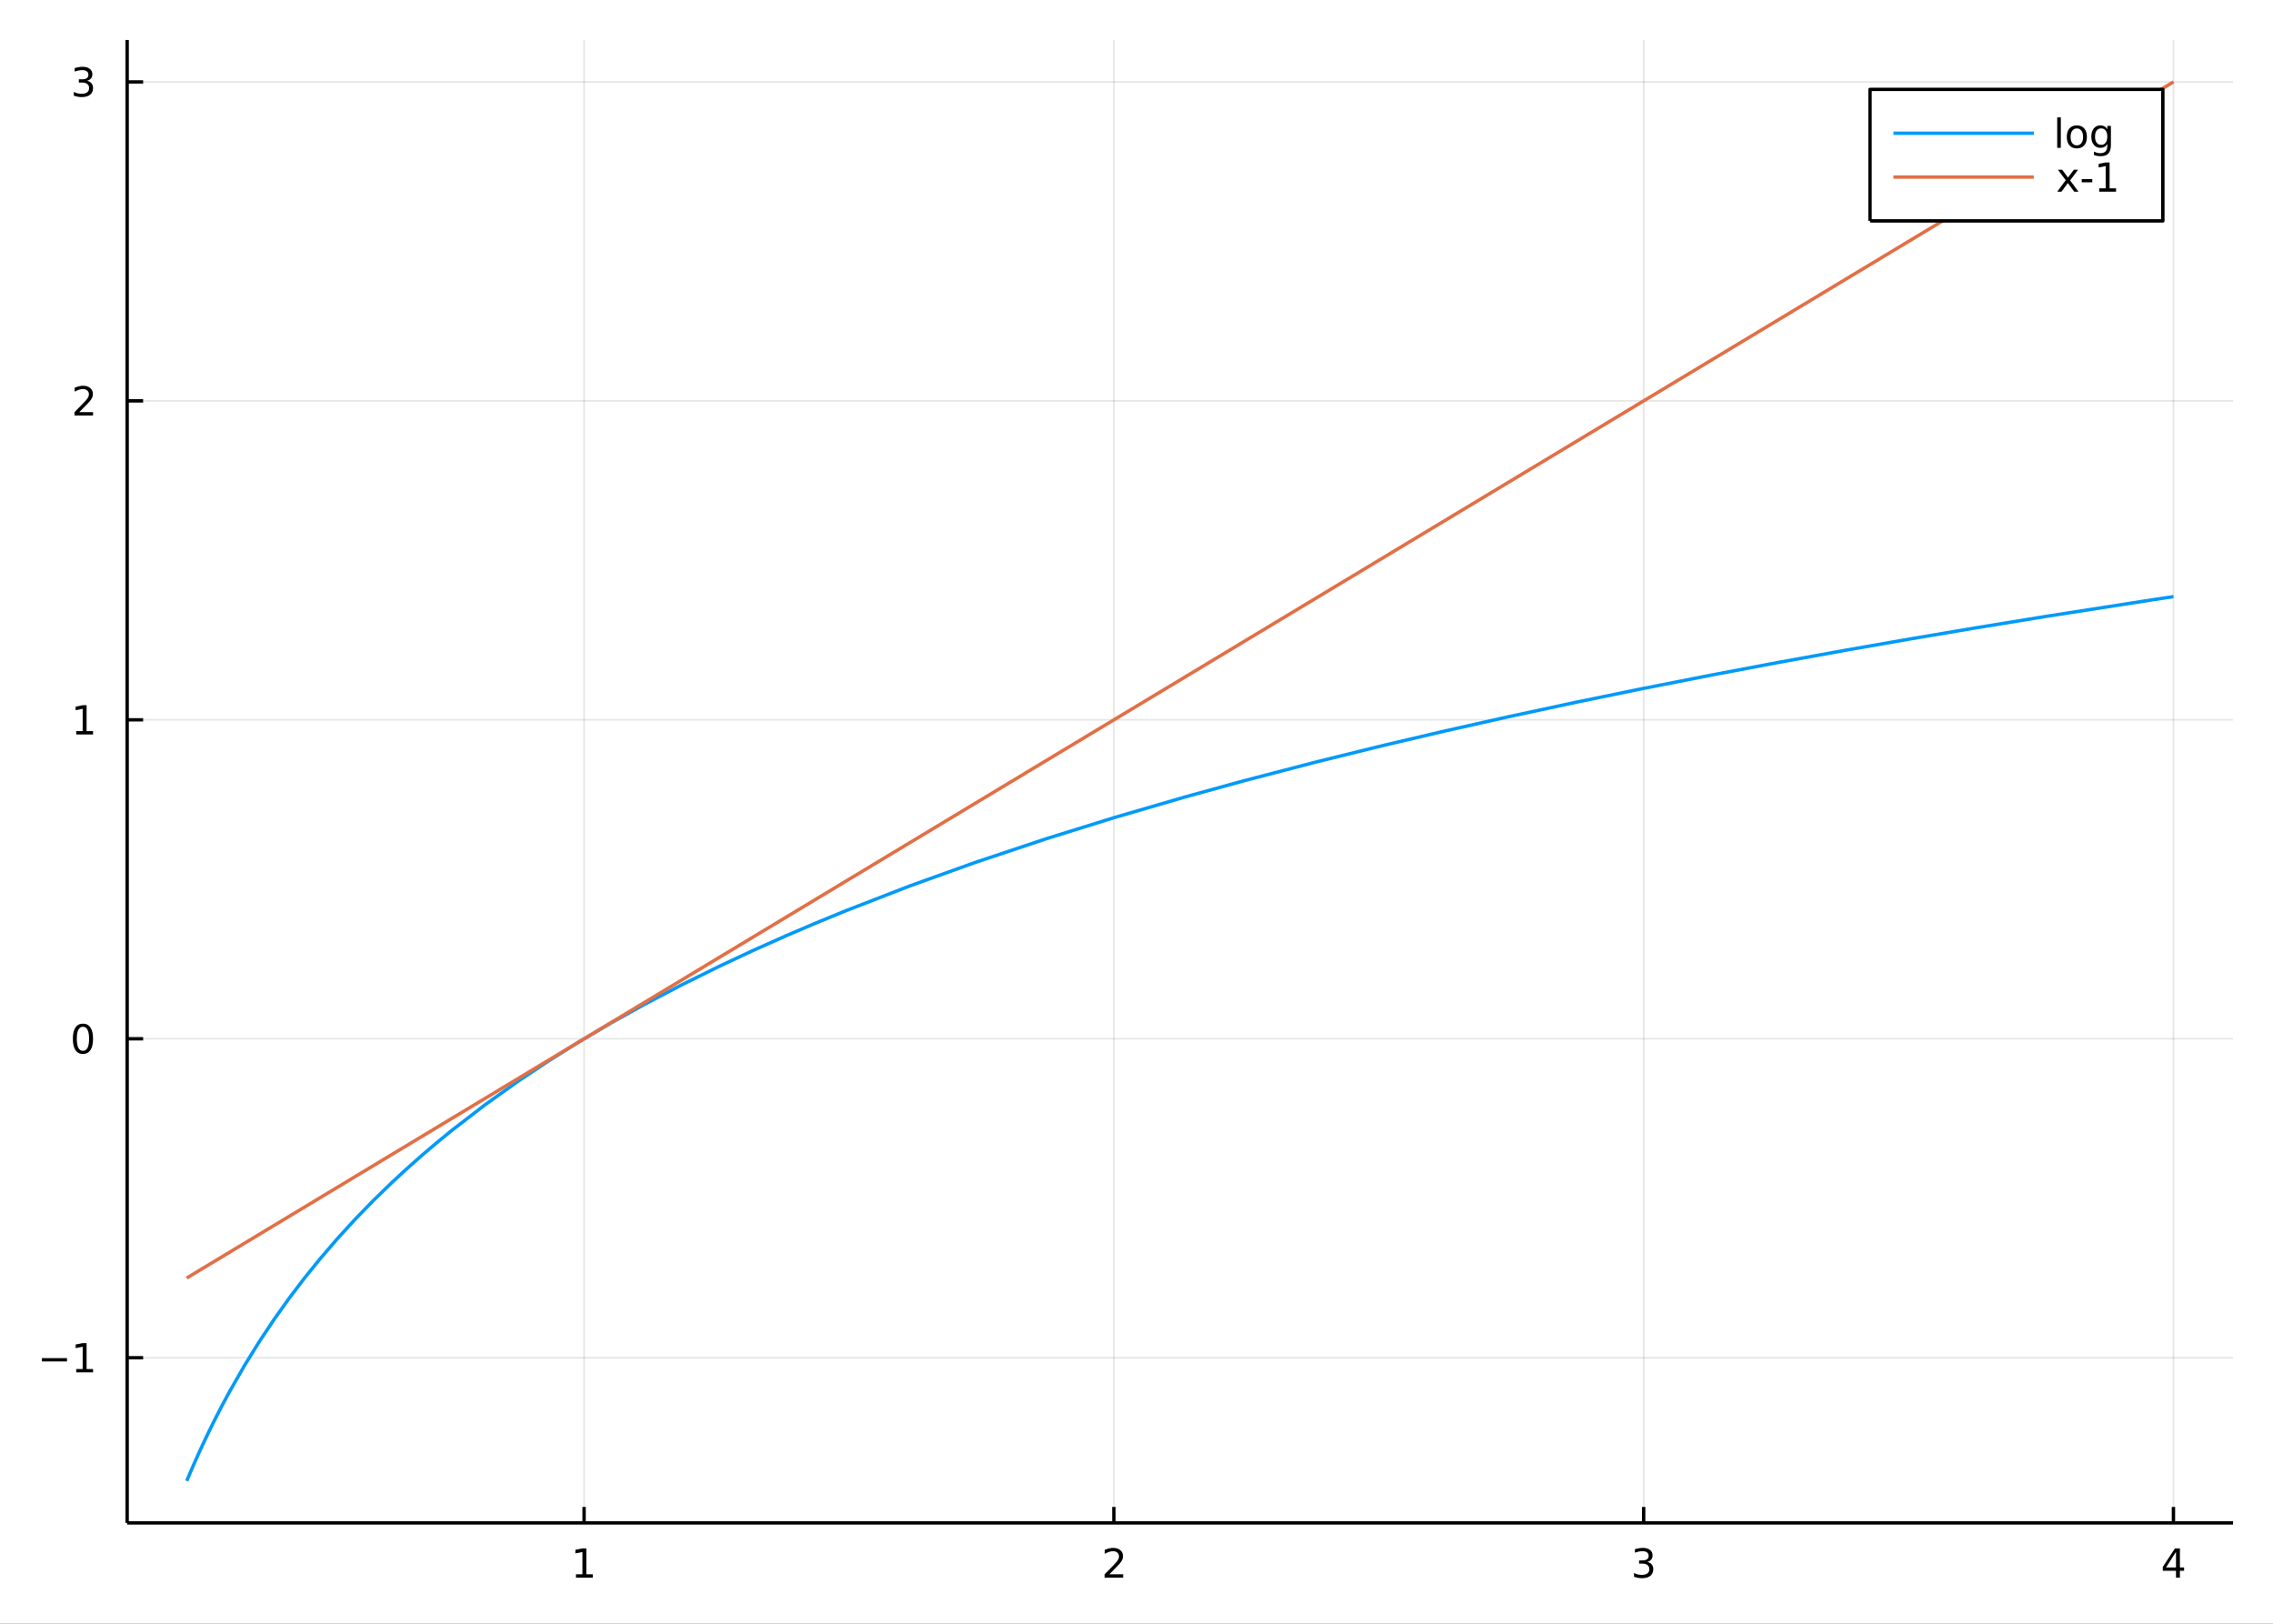 <?xml version="1.0" encoding="utf-8"?>
<svg xmlns="http://www.w3.org/2000/svg" xmlns:xlink="http://www.w3.org/1999/xlink" width="672" height="480" viewBox="0 0 2688 1920">
<rect x="0" y="0" width="2688" height="1920" fill="#333333" stroke="none"/>
<defs>
  <clipPath id="clip340">
    <rect x="0" y="0" width="2688" height="1920"/>
  </clipPath>
</defs>
<path clip-path="url(#clip340)" d="
M0 1920 L2688 1920 L2688 0 L0 0  Z
  " fill="#ffffff" fill-rule="evenodd" fill-opacity="1"/>
<defs>
  <clipPath id="clip341">
    <rect x="537" y="0" width="1883" height="1883"/>
  </clipPath>
</defs>
<path clip-path="url(#clip340)" d="
M150.358 1800.78 L2640.76 1800.78 L2640.76 47.244 L150.358 47.244  Z
  " fill="#ffffff" fill-rule="evenodd" fill-opacity="1"/>
<defs>
  <clipPath id="clip342">
    <rect x="150" y="47" width="2491" height="1755"/>
  </clipPath>
</defs>
<polyline clip-path="url(#clip342)" style="stroke:#000000; stroke-linecap:butt; stroke-linejoin:round; stroke-width:2; stroke-opacity:0.1; fill:none" points="
  690.727,1800.78 690.727,47.244 
  "/>
<polyline clip-path="url(#clip342)" style="stroke:#000000; stroke-linecap:butt; stroke-linejoin:round; stroke-width:2; stroke-opacity:0.1; fill:none" points="
  1317.24,1800.78 1317.24,47.244 
  "/>
<polyline clip-path="url(#clip342)" style="stroke:#000000; stroke-linecap:butt; stroke-linejoin:round; stroke-width:2; stroke-opacity:0.1; fill:none" points="
  1943.76,1800.78 1943.76,47.244 
  "/>
<polyline clip-path="url(#clip342)" style="stroke:#000000; stroke-linecap:butt; stroke-linejoin:round; stroke-width:2; stroke-opacity:0.1; fill:none" points="
  2570.27,1800.78 2570.27,47.244 
  "/>
<polyline clip-path="url(#clip340)" style="stroke:#000000; stroke-linecap:butt; stroke-linejoin:round; stroke-width:4; stroke-opacity:1; fill:none" points="
  150.358,1800.78 2640.76,1800.78 
  "/>
<polyline clip-path="url(#clip340)" style="stroke:#000000; stroke-linecap:butt; stroke-linejoin:round; stroke-width:4; stroke-opacity:1; fill:none" points="
  690.727,1800.78 690.727,1781.88 
  "/>
<polyline clip-path="url(#clip340)" style="stroke:#000000; stroke-linecap:butt; stroke-linejoin:round; stroke-width:4; stroke-opacity:1; fill:none" points="
  1317.24,1800.78 1317.24,1781.88 
  "/>
<polyline clip-path="url(#clip340)" style="stroke:#000000; stroke-linecap:butt; stroke-linejoin:round; stroke-width:4; stroke-opacity:1; fill:none" points="
  1943.76,1800.78 1943.76,1781.88 
  "/>
<polyline clip-path="url(#clip340)" style="stroke:#000000; stroke-linecap:butt; stroke-linejoin:round; stroke-width:4; stroke-opacity:1; fill:none" points="
  2570.27,1800.78 2570.27,1781.88 
  "/>
<path clip-path="url(#clip340)" d="M681.109 1861.55 L688.748 1861.55 L688.748 1835.18 L680.438 1836.85 L680.438 1832.59 L688.702 1830.92 L693.378 1830.92 L693.378 1861.55 L701.017 1861.55 L701.017 1865.48 L681.109 1865.48 L681.109 1861.55 Z" fill="#000000" fill-rule="evenodd" fill-opacity="1" /><path clip-path="url(#clip340)" d="M1311.9 1861.55 L1328.21 1861.55 L1328.21 1865.48 L1306.27 1865.48 L1306.27 1861.55 Q1308.93 1858.79 1313.52 1854.16 Q1318.12 1849.51 1319.3 1848.17 Q1321.55 1845.65 1322.43 1843.91 Q1323.33 1842.15 1323.33 1840.46 Q1323.33 1837.71 1321.39 1835.97 Q1319.46 1834.23 1316.36 1834.23 Q1314.16 1834.23 1311.71 1835 Q1309.28 1835.76 1306.5 1837.31 L1306.5 1832.59 Q1309.33 1831.46 1311.78 1830.88 Q1314.23 1830.3 1316.27 1830.3 Q1321.64 1830.3 1324.84 1832.98 Q1328.03 1835.67 1328.03 1840.16 Q1328.03 1842.29 1327.22 1844.21 Q1326.43 1846.11 1324.33 1848.7 Q1323.75 1849.37 1320.65 1852.59 Q1317.54 1855.78 1311.9 1861.55 Z" fill="#000000" fill-rule="evenodd" fill-opacity="1" /><path clip-path="url(#clip340)" d="M1948.01 1846.85 Q1951.36 1847.57 1953.24 1849.84 Q1955.13 1852.1 1955.13 1855.44 Q1955.13 1860.55 1951.62 1863.35 Q1948.1 1866.15 1941.62 1866.15 Q1939.44 1866.15 1937.13 1865.71 Q1934.83 1865.3 1932.38 1864.44 L1932.38 1859.93 Q1934.32 1861.06 1936.64 1861.64 Q1938.95 1862.22 1941.48 1862.22 Q1945.88 1862.22 1948.17 1860.48 Q1950.48 1858.75 1950.48 1855.44 Q1950.48 1852.38 1948.33 1850.67 Q1946.2 1848.93 1942.38 1848.93 L1938.35 1848.93 L1938.35 1845.09 L1942.57 1845.09 Q1946.01 1845.09 1947.84 1843.72 Q1949.67 1842.34 1949.67 1839.74 Q1949.67 1837.08 1947.77 1835.67 Q1945.9 1834.23 1942.38 1834.23 Q1940.46 1834.23 1938.26 1834.65 Q1936.06 1835.07 1933.42 1835.95 L1933.42 1831.78 Q1936.08 1831.04 1938.4 1830.67 Q1940.74 1830.3 1942.8 1830.3 Q1948.12 1830.3 1951.22 1832.73 Q1954.32 1835.14 1954.32 1839.26 Q1954.32 1842.13 1952.68 1844.12 Q1951.04 1846.09 1948.01 1846.85 Z" fill="#000000" fill-rule="evenodd" fill-opacity="1" /><path clip-path="url(#clip340)" d="M2573.28 1835 L2561.48 1853.45 L2573.28 1853.45 L2573.28 1835 M2572.06 1830.92 L2577.93 1830.92 L2577.93 1853.45 L2582.87 1853.45 L2582.87 1857.34 L2577.93 1857.34 L2577.93 1865.48 L2573.28 1865.48 L2573.28 1857.34 L2557.68 1857.34 L2557.68 1852.82 L2572.06 1830.92 Z" fill="#000000" fill-rule="evenodd" fill-opacity="1" /><polyline clip-path="url(#clip342)" style="stroke:#000000; stroke-linecap:butt; stroke-linejoin:round; stroke-width:2; stroke-opacity:0.1; fill:none" points="
  150.358,1605.46 2640.76,1605.46 
  "/>
<polyline clip-path="url(#clip342)" style="stroke:#000000; stroke-linecap:butt; stroke-linejoin:round; stroke-width:2; stroke-opacity:0.1; fill:none" points="
  150.358,1228.31 2640.76,1228.31 
  "/>
<polyline clip-path="url(#clip342)" style="stroke:#000000; stroke-linecap:butt; stroke-linejoin:round; stroke-width:2; stroke-opacity:0.1; fill:none" points="
  150.358,851.167 2640.76,851.167 
  "/>
<polyline clip-path="url(#clip342)" style="stroke:#000000; stroke-linecap:butt; stroke-linejoin:round; stroke-width:2; stroke-opacity:0.1; fill:none" points="
  150.358,474.02 2640.76,474.02 
  "/>
<polyline clip-path="url(#clip342)" style="stroke:#000000; stroke-linecap:butt; stroke-linejoin:round; stroke-width:2; stroke-opacity:0.1; fill:none" points="
  150.358,96.872 2640.76,96.872 
  "/>
<polyline clip-path="url(#clip340)" style="stroke:#000000; stroke-linecap:butt; stroke-linejoin:round; stroke-width:4; stroke-opacity:1; fill:none" points="
  150.358,1800.78 150.358,47.244 
  "/>
<polyline clip-path="url(#clip340)" style="stroke:#000000; stroke-linecap:butt; stroke-linejoin:round; stroke-width:4; stroke-opacity:1; fill:none" points="
  150.358,1605.46 169.256,1605.46 
  "/>
<polyline clip-path="url(#clip340)" style="stroke:#000000; stroke-linecap:butt; stroke-linejoin:round; stroke-width:4; stroke-opacity:1; fill:none" points="
  150.358,1228.31 169.256,1228.31 
  "/>
<polyline clip-path="url(#clip340)" style="stroke:#000000; stroke-linecap:butt; stroke-linejoin:round; stroke-width:4; stroke-opacity:1; fill:none" points="
  150.358,851.167 169.256,851.167 
  "/>
<polyline clip-path="url(#clip340)" style="stroke:#000000; stroke-linecap:butt; stroke-linejoin:round; stroke-width:4; stroke-opacity:1; fill:none" points="
  150.358,474.02 169.256,474.02 
  "/>
<polyline clip-path="url(#clip340)" style="stroke:#000000; stroke-linecap:butt; stroke-linejoin:round; stroke-width:4; stroke-opacity:1; fill:none" points="
  150.358,96.872 169.256,96.872 
  "/>
<path clip-path="url(#clip340)" d="M49.552 1605.91 L79.228 1605.91 L79.228 1609.85 L49.552 1609.85 L49.552 1605.91 Z" fill="#000000" fill-rule="evenodd" fill-opacity="1" /><path clip-path="url(#clip340)" d="M90.131 1618.81 L97.769 1618.81 L97.769 1592.44 L89.459 1594.11 L89.459 1589.85 L97.723 1588.18 L102.399 1588.18 L102.399 1618.81 L110.038 1618.81 L110.038 1622.74 L90.131 1622.74 L90.131 1618.81 Z" fill="#000000" fill-rule="evenodd" fill-opacity="1" /><path clip-path="url(#clip340)" d="M98.094 1214.11 Q94.482 1214.11 92.654 1217.68 Q90.848 1221.22 90.848 1228.35 Q90.848 1235.46 92.654 1239.02 Q94.482 1242.56 98.094 1242.56 Q101.728 1242.56 103.533 1239.02 Q105.362 1235.46 105.362 1228.35 Q105.362 1221.22 103.533 1217.68 Q101.728 1214.11 98.094 1214.11 M98.094 1210.41 Q103.904 1210.41 106.959 1215.02 Q110.038 1219.6 110.038 1228.35 Q110.038 1237.08 106.959 1241.68 Q103.904 1246.27 98.094 1246.27 Q92.283 1246.27 89.205 1241.68 Q86.149 1237.08 86.149 1228.35 Q86.149 1219.6 89.205 1215.02 Q92.283 1210.41 98.094 1210.41 Z" fill="#000000" fill-rule="evenodd" fill-opacity="1" /><path clip-path="url(#clip340)" d="M90.131 864.512 L97.769 864.512 L97.769 838.146 L89.459 839.813 L89.459 835.553 L97.723 833.887 L102.399 833.887 L102.399 864.512 L110.038 864.512 L110.038 868.447 L90.131 868.447 L90.131 864.512 Z" fill="#000000" fill-rule="evenodd" fill-opacity="1" /><path clip-path="url(#clip340)" d="M93.719 487.364 L110.038 487.364 L110.038 491.3 L88.094 491.3 L88.094 487.364 Q90.756 484.61 95.339 479.98 Q99.945 475.327 101.126 473.985 Q103.371 471.462 104.251 469.726 Q105.154 467.966 105.154 466.277 Q105.154 463.522 103.209 461.786 Q101.288 460.05 98.186 460.05 Q95.987 460.05 93.533 460.814 Q91.103 461.578 88.325 463.128 L88.325 458.406 Q91.149 457.272 93.603 456.693 Q96.056 456.115 98.094 456.115 Q103.464 456.115 106.658 458.8 Q109.853 461.485 109.853 465.976 Q109.853 468.105 109.043 470.027 Q108.256 471.925 106.149 474.517 Q105.57 475.189 102.469 478.406 Q99.367 481.601 93.719 487.364 Z" fill="#000000" fill-rule="evenodd" fill-opacity="1" /><path clip-path="url(#clip340)" d="M102.908 95.518 Q106.265 96.236 108.14 98.504 Q110.038 100.773 110.038 104.106 Q110.038 109.222 106.519 112.023 Q103.001 114.824 96.519 114.824 Q94.344 114.824 92.029 114.384 Q89.737 113.967 87.283 113.111 L87.283 108.597 Q89.228 109.731 91.543 110.31 Q93.857 110.889 96.381 110.889 Q100.779 110.889 103.07 109.152 Q105.385 107.416 105.385 104.106 Q105.385 101.051 103.232 99.338 Q101.103 97.602 97.283 97.602 L93.256 97.602 L93.256 93.759 L97.469 93.759 Q100.918 93.759 102.746 92.393 Q104.575 91.004 104.575 88.412 Q104.575 85.75 102.677 84.338 Q100.802 82.903 97.283 82.903 Q95.362 82.903 93.163 83.319 Q90.964 83.736 88.325 84.616 L88.325 80.449 Q90.987 79.708 93.302 79.338 Q95.64 78.968 97.7 78.968 Q103.024 78.968 106.126 81.398 Q109.228 83.805 109.228 87.926 Q109.228 90.796 107.584 92.787 Q105.941 94.754 102.908 95.518 Z" fill="#000000" fill-rule="evenodd" fill-opacity="1" /><polyline clip-path="url(#clip342)" style="stroke:#009af9; stroke-linecap:butt; stroke-linejoin:round; stroke-width:4; stroke-opacity:1; fill:none" points="
  220.841,1751.15 224.665,1742.05 228.489,1733.17 232.313,1724.49 236.137,1716.01 244.977,1697.1 253.816,1679.09 262.656,1661.91 271.496,1645.47 289.175,1614.6 
  306.854,1586.07 324.533,1559.55 342.213,1534.76 359.892,1511.51 377.571,1489.61 398.82,1464.87 420.069,1441.64 441.318,1419.77 462.568,1399.1 480.533,1382.46 
  498.499,1366.53 516.465,1351.24 534.431,1336.55 573.463,1306.47 612.494,1278.62 648.478,1254.65 684.462,1232.1 723.04,1209.35 761.619,1187.89 806.316,1164.46 
  851.013,1142.4 890.734,1123.82 930.456,1106.12 965.288,1091.25 1000.12,1076.95 1076.07,1047.52 1152.48,1020.07 1236.95,991.871 1317.33,966.87 1400.9,942.521 
  1471.25,923.177 1557.14,900.83 1635.82,881.46 1708.48,864.413 1782.09,847.896 1864.59,830.206 1939.34,814.863 2024.93,798.03 2104.18,783.086 2182.3,768.912 
  2258.16,755.641 2335.92,742.505 2421.12,728.619 2544.88,709.318 2570.27,705.477 
  "/>
<polyline clip-path="url(#clip342)" style="stroke:#e26f46; stroke-linecap:butt; stroke-linejoin:round; stroke-width:4; stroke-opacity:1; fill:none" points="
  220.841,1511.17 236.137,1501.97 377.571,1416.83 462.568,1365.66 534.431,1322.4 612.494,1275.41 684.462,1232.09 761.619,1185.64 851.013,1131.83 930.456,1084 
  1000.12,1042.07 1076.07,996.345 1152.48,950.352 1236.95,899.5 1317.33,851.116 1400.9,800.808 1471.25,758.46 1557.14,706.757 1635.82,659.393 1708.48,615.65 
  1782.09,571.339 1864.59,521.679 1939.34,476.679 2024.93,425.157 2104.18,377.452 2182.3,330.421 2258.16,284.757 2335.92,237.946 2421.12,186.659 2544.88,112.157 
  2570.27,96.872 
  "/>
<path clip-path="url(#clip340)" d="
M2211.45 261.215 L2557.74 261.215 L2557.74 105.695 L2211.45 105.695  Z
  " fill="#ffffff" fill-rule="evenodd" fill-opacity="1"/>
<polyline clip-path="url(#clip340)" style="stroke:#000000; stroke-linecap:butt; stroke-linejoin:round; stroke-width:4; stroke-opacity:1; fill:none" points="
  2211.45,261.215 2557.74,261.215 2557.74,105.695 2211.45,105.695 2211.45,261.215 
  "/>
<polyline clip-path="url(#clip340)" style="stroke:#009af9; stroke-linecap:butt; stroke-linejoin:round; stroke-width:4; stroke-opacity:1; fill:none" points="
  2239.12,157.535 2405.15,157.535 
  "/>
<path clip-path="url(#clip340)" d="M2432.82 138.797 L2437.08 138.797 L2437.08 174.815 L2432.82 174.815 L2432.82 138.797 Z" fill="#000000" fill-rule="evenodd" fill-opacity="1" /><path clip-path="url(#clip340)" d="M2456.03 151.876 Q2452.61 151.876 2450.62 154.561 Q2448.63 157.223 2448.63 161.876 Q2448.63 166.528 2450.6 169.213 Q2452.59 171.875 2456.03 171.875 Q2459.44 171.875 2461.43 169.19 Q2463.42 166.505 2463.42 161.876 Q2463.42 157.269 2461.43 154.584 Q2459.44 151.876 2456.03 151.876 M2456.03 148.264 Q2461.59 148.264 2464.76 151.876 Q2467.93 155.487 2467.93 161.876 Q2467.93 168.241 2464.76 171.875 Q2461.59 175.487 2456.03 175.487 Q2450.46 175.487 2447.29 171.875 Q2444.14 168.241 2444.14 161.876 Q2444.14 155.487 2447.29 151.876 Q2450.46 148.264 2456.03 148.264 Z" fill="#000000" fill-rule="evenodd" fill-opacity="1" /><path clip-path="url(#clip340)" d="M2492.05 161.551 Q2492.05 156.922 2490.13 154.376 Q2488.23 151.829 2484.78 151.829 Q2481.36 151.829 2479.44 154.376 Q2477.54 156.922 2477.54 161.551 Q2477.54 166.158 2479.44 168.704 Q2481.36 171.25 2484.78 171.25 Q2488.23 171.25 2490.13 168.704 Q2492.05 166.158 2492.05 161.551 M2496.31 171.598 Q2496.31 178.218 2493.37 181.436 Q2490.43 184.676 2484.37 184.676 Q2482.12 184.676 2480.13 184.329 Q2478.14 184.005 2476.27 183.311 L2476.27 179.167 Q2478.14 180.186 2479.97 180.672 Q2481.8 181.158 2483.7 181.158 Q2487.89 181.158 2489.97 178.959 Q2492.05 176.783 2492.05 172.362 L2492.05 170.255 Q2490.73 172.547 2488.67 173.681 Q2486.61 174.815 2483.74 174.815 Q2478.97 174.815 2476.06 171.181 Q2473.14 167.547 2473.14 161.551 Q2473.14 155.533 2476.06 151.899 Q2478.97 148.264 2483.74 148.264 Q2486.61 148.264 2488.67 149.399 Q2490.73 150.533 2492.05 152.825 L2492.05 148.889 L2496.31 148.889 L2496.31 171.598 Z" fill="#000000" fill-rule="evenodd" fill-opacity="1" /><polyline clip-path="url(#clip340)" style="stroke:#e26f46; stroke-linecap:butt; stroke-linejoin:round; stroke-width:4; stroke-opacity:1; fill:none" points="
  2239.12,209.375 2405.15,209.375 
  "/>
<path clip-path="url(#clip340)" d="M2457.47 200.729 L2448.1 213.345 L2457.96 226.655 L2452.93 226.655 L2445.39 216.47 L2437.84 226.655 L2432.82 226.655 L2442.89 213.091 L2433.67 200.729 L2438.7 200.729 L2445.57 209.966 L2452.45 200.729 L2457.47 200.729 Z" fill="#000000" fill-rule="evenodd" fill-opacity="1" /><path clip-path="url(#clip340)" d="M2461.82 211.771 L2474.3 211.771 L2474.3 215.567 L2461.82 215.567 L2461.82 211.771 Z" fill="#000000" fill-rule="evenodd" fill-opacity="1" /><path clip-path="url(#clip340)" d="M2482.49 222.72 L2490.13 222.72 L2490.13 196.355 L2481.82 198.021 L2481.82 193.762 L2490.09 192.095 L2494.76 192.095 L2494.76 222.72 L2502.4 222.72 L2502.4 226.655 L2482.49 226.655 L2482.49 222.72 Z" fill="#000000" fill-rule="evenodd" fill-opacity="1" /></svg>
